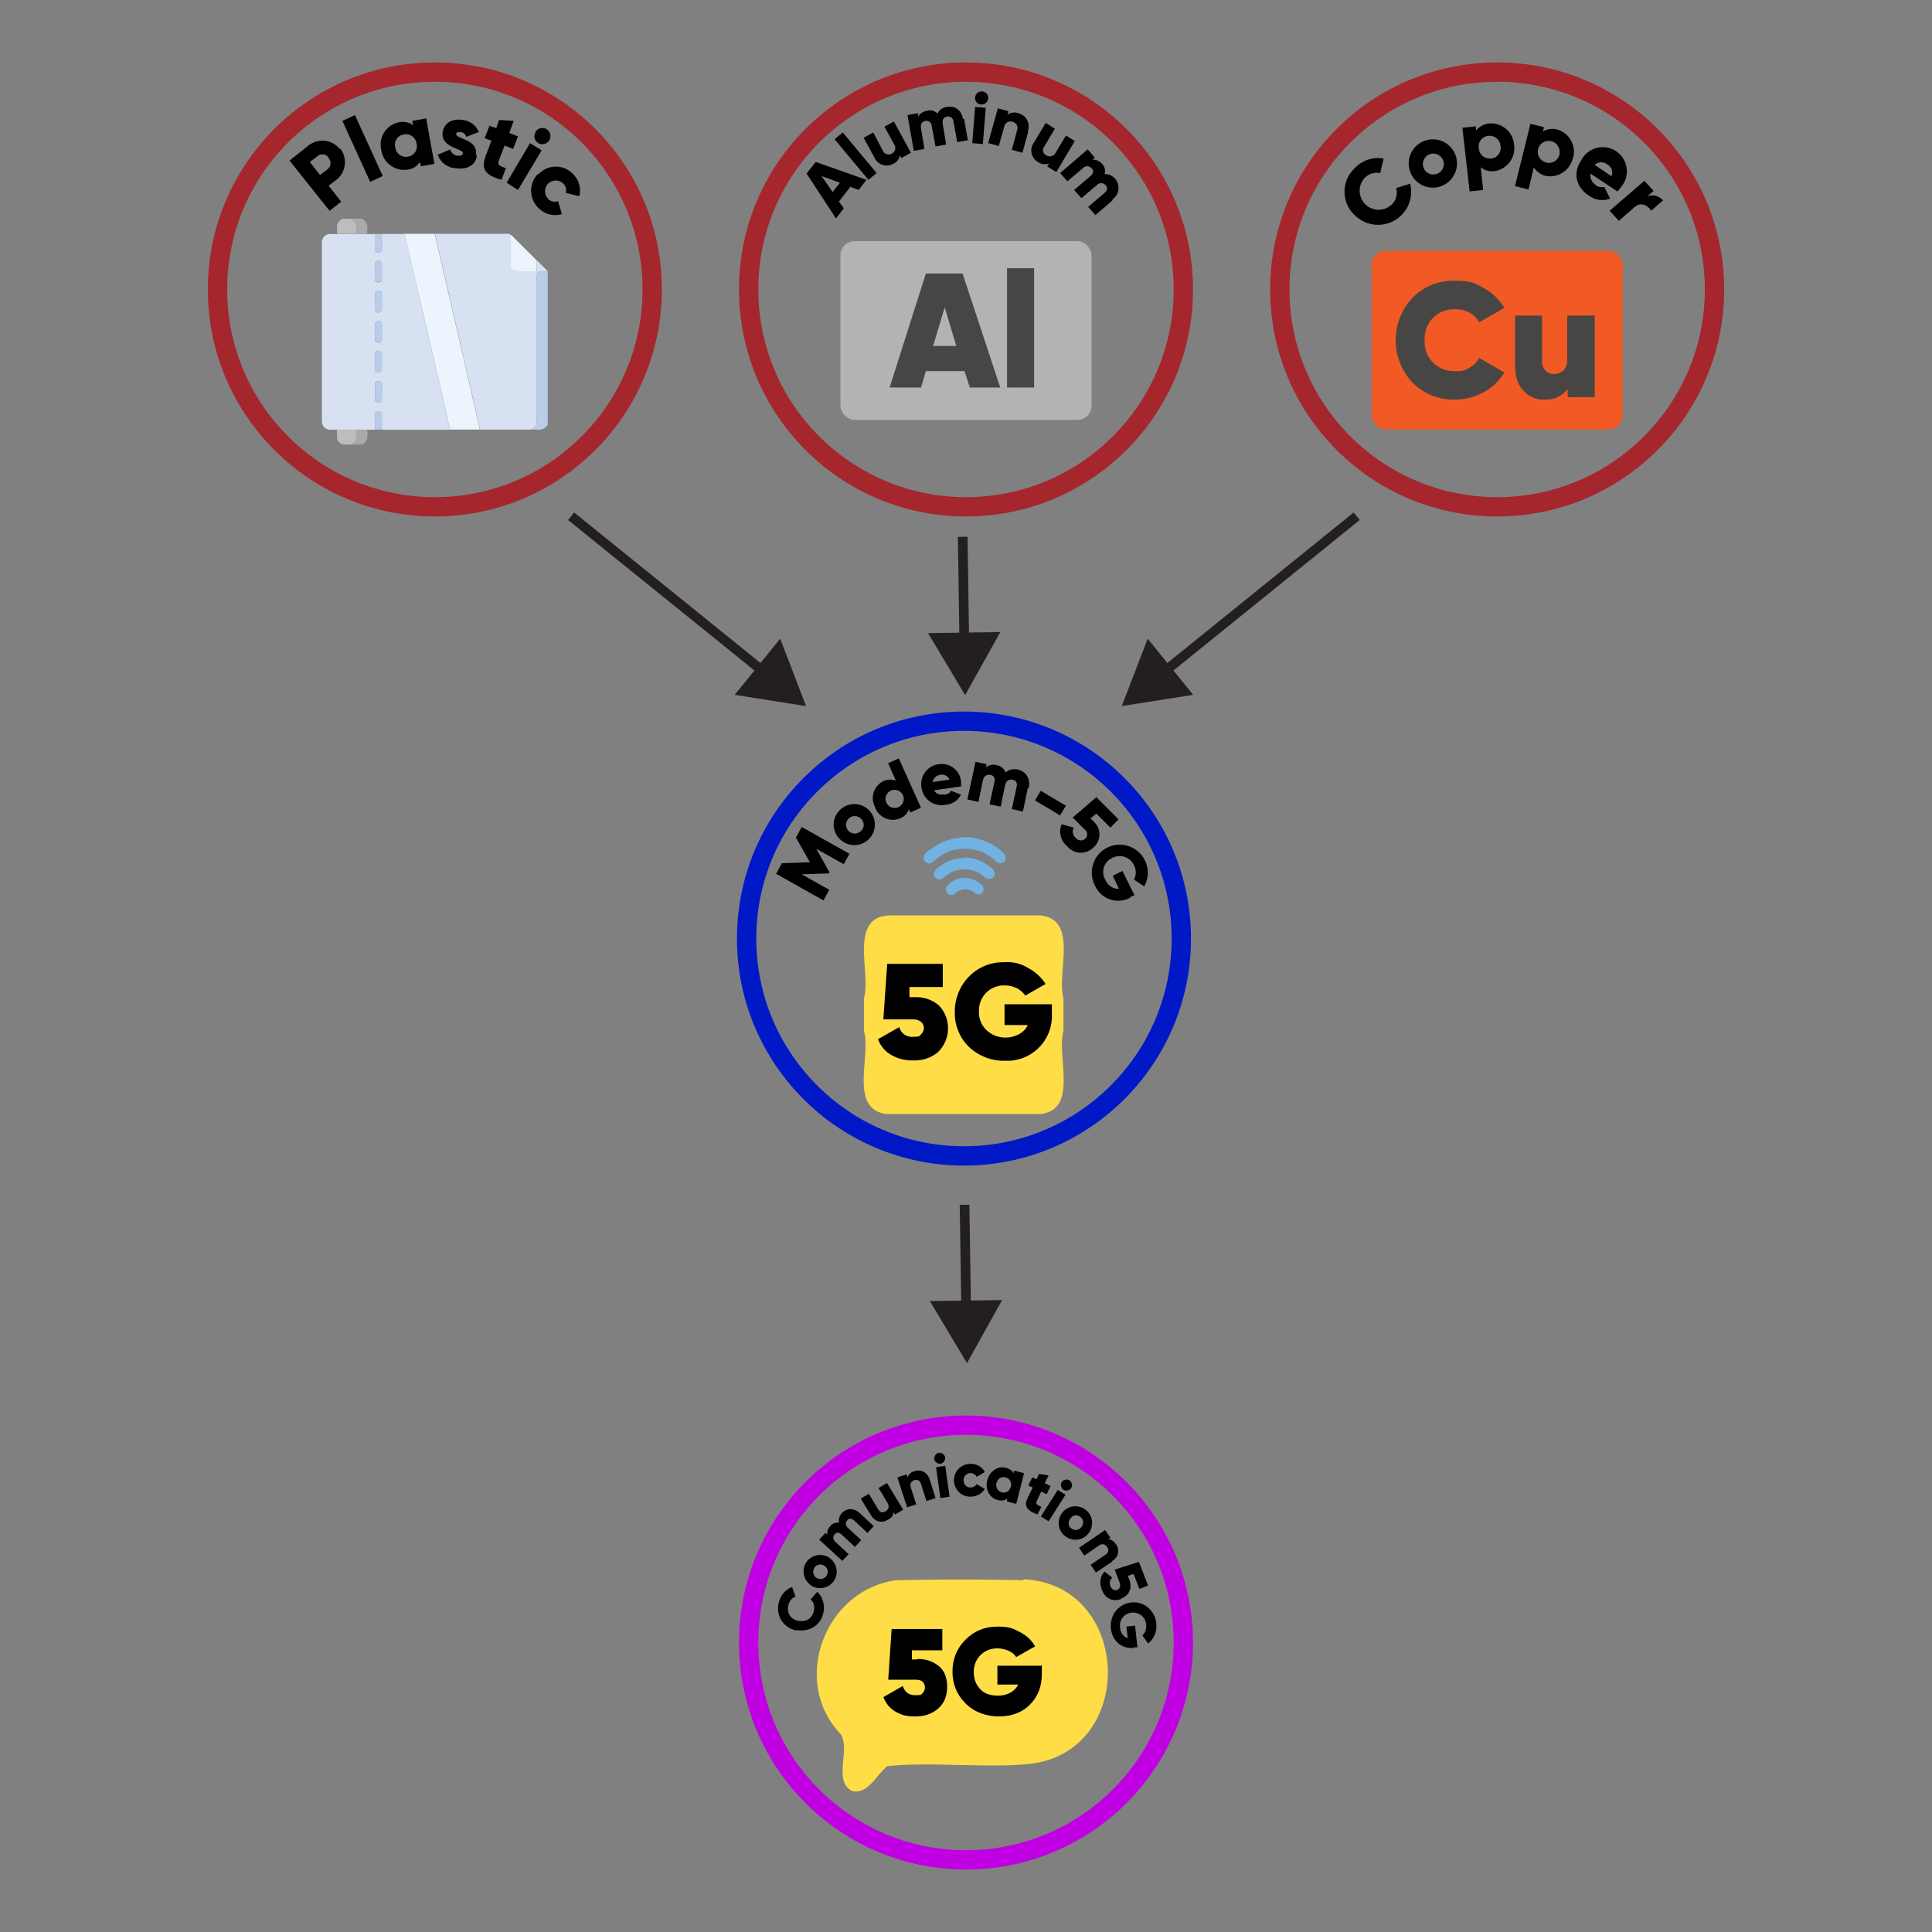 <?xml version="1.0" encoding="UTF-8"?><svg id="Layer_1" xmlns="http://www.w3.org/2000/svg" viewBox="0 0 400 400"><rect x="0" y="0" width="400" height="400" fill="#808080" stroke="none"/><defs><style>.cls-1{stroke:#a5262d;}.cls-1,.cls-2,.cls-3{stroke-width:4px;}.cls-1,.cls-2,.cls-3,.cls-4{stroke-miterlimit:10;}.cls-1,.cls-2,.cls-3,.cls-4,.cls-5{fill:none;}.cls-6{fill:#72b3e2;}.cls-2{stroke:#0018c6;}.cls-3{stroke:#c000e2;}.cls-7{fill:#f15a24;}.cls-8{fill:#bacce9;}.cls-9{fill:#fedd46;}.cls-10{fill:#c7c7c7;}.cls-11{fill:#bdbdbd;}.cls-12{fill:#ecf5fe;}.cls-4{stroke:#231f20;stroke-width:2px;}.cls-13{fill:#72b2e2;}.cls-14{fill:#b9cce9;}.cls-15{fill:#aaa;}.cls-16{fill:#484645;}.cls-17{fill:#b3b3b3;}.cls-18{fill:#d7e1f2;}.cls-19{fill:#231f20;}</style></defs><circle class="cls-1" cx="309.97" cy="59.93" r="45"/><path d="m280.66,44.73c-2.78-2.42-3.08-6.64-.65-9.42.11-.13.23-.26.35-.38,1.53-1.71,3.84-2.51,6.1-2.1l-.7,3c-1.22-.24-2.47.17-3.3,1.1-1.42,1.64-1.24,4.12.4,5.54,1.54,1.33,3.83,1.27,5.3-.14.91-.88,1.26-2.19.9-3.4l2.9-.9c.92,3.67-1.3,7.39-4.97,8.31-2.29.58-4.73-.07-6.43-1.71l.1.1Z"/><path d="m292.16,36.03c-1.21-2.48-.18-5.48,2.31-6.68,2.48-1.21,5.48-.18,6.68,2.31,1.21,2.48.18,5.46-2.29,6.68-2.48,1.22-5.47.19-6.69-2.28,0,0,0-.01,0-.02Zm6.5-3.1c-.57-1.05-1.89-1.45-2.94-.88s-1.45,1.89-.88,2.94c.54,1.01,1.78,1.42,2.82.94,1.08-.48,1.57-1.74,1.09-2.82-.03-.06-.06-.12-.09-.18Z"/><path d="m313.47,29.93c.41,2.62-1.38,5.08-4,5.5-1.04.15-2.09-.14-2.9-.8l.5,4.7-2.8.3-1.5-13.18,2.8-.3v.9c.69-.86,1.7-1.4,2.8-1.5,2.63-.18,4.92,1.81,5.1,4.44,0,.02,0,.04,0,.06v-.12Zm-2.8.3c-.08-1.25-1.16-2.19-2.4-2.11-.03,0-.07,0-.1,0-1.21.08-2.12,1.13-2.03,2.34,0,.09.02.18.03.26.08,1.25,1.16,2.19,2.4,2.11.03,0,.07,0,.1,0,1.21-.08,2.12-1.13,2.03-2.34,0-.09-.02-.18-.03-.26h0Z"/><path d="m325.66,32.63c-.52,2.58-3.01,4.27-5.6,3.8-1.04-.24-1.94-.89-2.5-1.8l-1.1,4.6-2.8-.7,3.2-12.9,2.8.7-.2.9c.9-.55,1.99-.69,3-.4,2.53.76,3.97,3.43,3.21,5.96,0,.01,0,.02-.01.04v-.2Zm-2.8-.7c.27-1.22-.5-2.44-1.72-2.71-1.22-.27-2.44.5-2.71,1.72-.26,1.19.46,2.37,1.63,2.69,1.17.36,2.41-.3,2.77-1.47.02-.07.04-.15.06-.23h-.03Z"/><path d="m330.26,38.33c.57.35,1.24.49,1.9.4l1.2,2.4c-1.51.56-3.2.3-4.47-.68-2.7-1.8-3.2-4.7-1.6-7.1,1.17-2.5,4.14-3.58,6.65-2.42,2.5,1.17,3.58,4.14,2.42,6.65-.2.42-.45.82-.76,1.17-.2.3-.5.6-.7.9l-5.6-3.7c-.16.98.32,1.94,1.2,2.4l-.23-.02Zm3.4-1.9c.37-.91-.02-1.96-.9-2.4-.77-.61-1.88-.57-2.6.1l3.4,2.3h.1Z"/><path d="m344.26,41.53l-2.4,2.1c-.6-1-2.1-2-3.5-.7l-3.2,2.8-1.9-2.1,7.2-6.2,1.9,2.1-1.3,1.1c1.18-.42,2.5-.06,3.3.9h-.1Z"/><rect class="cls-7" x="283.97" y="51.93" width="52" height="37" rx="2.9" ry="2.9"/><path class="cls-16" d="m301.26,82.73c-3.29.1-6.48-1.17-8.8-3.5-4.67-4.94-4.67-12.66,0-17.6,2.31-2.36,5.5-3.63,8.8-3.5,3.5,0,4.1.5,5.9,1.5,1.77.96,3.26,2.37,4.3,4.1l-5.2,3c-.48-.83-1.17-1.52-2-2-.92-.49-1.96-.73-3-.7-1.72-.07-3.38.59-4.6,1.8-1.18,1.23-1.8,2.9-1.7,4.6-.23,3.31,2.27,6.17,5.58,6.39.24.02.48.02.72,0,1.05.14,2.12-.11,3-.7.85-.45,1.55-1.15,2-2l5.2,3c-1.04,1.73-2.53,3.14-4.3,4.1-1.84,1.01-3.9,1.53-6,1.5h.1Z"/><path class="cls-16" d="m324.57,65.33h5.6v16.9h-5.6v-1.7c-1.1,1.47-2.86,2.3-4.7,2.2-1.72.12-3.39-.59-4.5-1.9-1.2-1.2-1.7-3-1.7-5.4v-10.1h5.6v9.4c-.06.74.19,1.46.7,2,.48.47,1.13.73,1.8.7.75.01,1.47-.28,2-.8.53-.65.78-1.47.7-2.3v-9h.1Z"/><circle class="cls-1" cx="200" cy="59.93" r="45"/><rect class="cls-17" x="174" y="49.93" width="52" height="37" rx="2.9" ry="2.9"/><path class="cls-16" d="m200.79,80.23l-1.1-3.4h-8l-1,3.4h-6.5l7.5-23.6h7.6l7.8,23.6h-6.3Zm-7.6-8.6h4.8l-2.4-8-2.4,8Z"/><path class="cls-16" d="m208.5,80.23v-24.7h5.6v24.7h-5.6Z"/><path d="m176.09,38.63l-2.4,3.1,1,1.4-1.6,2.1-6.1-9.3,1.9-2.4,10.5,3.7-1.6,2.1-1.6-.6-.1-.1Zm-2.2-.8l-3.8-1.38,2.3,3.3,1.5-1.92Z"/><path d="m172.79,28.83l1.7-1.4,7,8.4-1.7,1.4-7-8.4Z"/><path d="m185,25.03l3.6,6.6-2,1.1-.3-.6c-.11.81-.64,1.49-1.4,1.8-1.33.74-3.01.25-3.75-1.08-.06-.1-.11-.21-.15-.32l-2.2-4,2-1.1,2,3.8c.29.65,1.06.94,1.71.65.03-.01.06-.03.09-.05.67-.32.95-1.12.63-1.79-.04-.07-.08-.15-.13-.21l-2-3.6,2-1.1-.1-.1Z"/><path d="m199.59,24.53l.8,4.5-2.2.4-.8-4.3c-.03-.6-.54-1.05-1.14-1.02-.06,0-.11.01-.16.02-.7.1-1.1.7-.9,1.6l.7,4.2-2.2.4-.8-4.3c-.03-.6-.54-1.05-1.14-1.02-.06,0-.11.01-.16.02-.7.1-1.1.7-.9,1.6l.7,4.2-2.2.4-1.3-7.4,2.2-.4v.7c.41-.67,1.12-1.11,1.9-1.2.76-.23,1.58,0,2.1.6.37-.79,1.13-1.33,2-1.4,1.7-.3,3,.7,3.3,2.6l.2-.2Z"/><path d="m201.89,22.13l2.2.2-.6,7.5-2.2-.2.6-7.5Zm0-2c.08-.75.75-1.29,1.5-1.2.75.08,1.29.75,1.2,1.5s-.75,1.29-1.5,1.2c0,0,0,0,0,0-.72-.05-1.26-.66-1.21-1.38,0-.04,0-.08.01-.12Z"/><path d="m212.89,27.23l-1.2,4.4-2.2-.6,1.1-4.1c.24-.68-.11-1.42-.78-1.66-.04-.01-.08-.03-.12-.04-.69-.26-1.46.08-1.72.76-.04.11-.07.22-.08.34l-1.1,3.9-2.2-.6,2-7.2,2.2.6-.2.7c.68-.46,1.53-.57,2.3-.28,1.49.39,2.38,1.91,2,3.4-.03.1-.06.2-.1.3l.1.08Z"/><path d="m222.5,29.23l-3.8,6.4-1.9-1.18.4-.6c-.77.29-1.63.18-2.3-.3-1.32-.77-1.78-2.46-1.01-3.78.06-.11.13-.22.21-.32l2.4-4,1.9,1.2-2.2,3.7c-.41.5-.34,1.24.16,1.65.07.06.15.11.24.15.63.41,1.48.23,1.89-.4.04-.06.08-.13.11-.2l2.1-3.5,1.9,1.2-.1-.02Z"/><path d="m230.29,41.53l-3.5,3-1.5-1.7,3.4-2.9c.6-.5.7-1.1.2-1.6-.43-.5-1.18-.55-1.68-.12-.04.04-.08.08-.12.12l-3.2,2.7-1.5-1.7,3.4-2.9c.6-.5.7-1.1.2-1.6-.43-.5-1.18-.55-1.68-.12-.04.04-.08.08-.12.12l-3.2,2.7-1.5-1.7,5.7-4.9,1.5,1.7-.5.4c.76,0,1.49.34,2,.9.54.56.73,1.36.5,2.1.85-.02,1.66.35,2.2,1,1.03,1.19.9,3-.29,4.03-.07.06-.14.11-.21.17l-.1.3Z"/><circle class="cls-1" cx="90.03" cy="59.93" r="45"/><path d="m70.44,30.73c1.57,2.02,1.21,4.92-.8,6.5l-1.6,1.22,2.6,3.3-2.4,1.9-8.3-10.4,3.9-3.1c1.97-1.6,4.87-1.31,6.47.66,0,.01.02.02.03.04l.1-.12Zm-2.4,1.9c-.47-.71-1.43-.9-2.14-.43-.06.04-.11.08-.16.13l-1.6,1.2,2.1,2.7,1.6-1.2c.69-.56.79-1.58.23-2.27,0-.01-.02-.02-.03-.03v-.1Z"/><path d="m70.89,25.03l2.6-1.2,5.75,12.62-2.6,1.2-5.75-12.62Z"/><path d="m88.24,24.53l1.7,9.4-2.8.5-.2-.9c-.58.9-1.53,1.49-2.6,1.6-2.61.37-5.03-1.46-5.4-4.07,0,0,0-.02,0-.03-.62-2.51.92-5.04,3.43-5.66.06-.01.11-.03.17-.04,1.04-.24,2.13-.03,3,.6l-.2-.9,2.8-.5h.1Zm-2,5.2c-.14-1.2-1.22-2.06-2.42-1.93-.06,0-.12.02-.18.03-1.17.14-2,1.2-1.87,2.36.01.11.04.23.07.34.14,1.2,1.22,2.06,2.42,1.93.06,0,.12-.02.18-.03,1.17-.14,2-1.2,1.87-2.36-.01-.11-.04-.23-.07-.34Z"/><path d="m98.74,32.23c-.3,2.2-2.3,2.9-4.3,2.6-1.73-.04-3.25-1.16-3.8-2.8l2.6-1.1c.14.73.76,1.26,1.5,1.3.7,0,1,0,1.1-.5.1-1-4.6-1.1-4.2-4.3.3-2.1,2.1-2.9,4.1-2.6,1.51.13,2.82,1.1,3.4,2.5l-2.6,1c-.16-.54-.64-.94-1.2-1-.5,0-.8,0-.9.4-.1,1.1,4.6,1,4.1,4.4l.2.1Z"/><path d="m104.44,30.23l-1.2,3.1c-.3.8.3,1.1,1.5,1.5l-.9,2.4c-3.6-1-4.2-2.4-3.3-4.9l1.2-3.2-1.4-.5,1-2.6,1.4.5.6-1.7,3,.2-.9,2.5,1.8.7-1,2.6-1.8-.7v.1Z"/><path d="m109.74,29.63l2.4,1.5-4.9,8.2-2.35-1.5,4.85-8.2Zm1.1-2.3c.47-.8,1.5-1.07,2.3-.6.8.47,1.07,1.5.6,2.3-.47.8-1.5,1.07-2.3.6-.78-.47-1.04-1.49-.56-2.28,0,0,0-.01.01-.02h-.05Z"/><path d="m111.44,36.13c1.78-2.01,4.86-2.2,6.87-.41.08.07.15.14.23.21,1.3,1.19,1.84,2.99,1.4,4.7l-2.8-.7c.21-.73-.02-1.51-.6-2-.92-.82-2.33-.73-3.15.19-.76.86-.74,2.17.05,3.01.53.59,1.36.79,2.1.5l.8,2.7c-1.7.51-3.54.05-4.8-1.2-2.02-1.89-2.12-5.05-.23-7.07.01-.01.02-.02.03-.03l.1.1Z"/><path class="cls-18" d="m113.41,56.16v.1h-1.6q-.68,0-.68.69v30.33c.02.44-.13.88-.42,1.21-.19.22-.49.25-.68.45h-10.68c0-.09,0-.18,0-.27l-1.23-5.36c-.72-3.12-1.43-6.23-2.15-9.35-1.05-4.55-2.11-9.1-3.16-13.64-.92-4-1.84-7.97-2.75-11.92h15c.23-.04.46.03.63.18v6.21c.02.73.59,1.32,1.32,1.37h3.78c.28,0,.38-.09.38-.36v-1.84c.12,0,.17.11.24.19l2,2.01Z"/><path class="cls-14" d="m113.41,87.85c-.39.8-1.26,1.25-2.14,1.1-.41-.02-.82-.02-1.23,0,.19-.2.49-.24.67-.45.29-.34.44-.77.42-1.21v-30.35q0-.69.69-.69h1.59v31.6Z"/><path class="cls-11" d="m69.78,48.31v-.9c-.16-.88.3-1.75,1.11-2.11h2c0,.07.04.14.1.19.6.38.92,1.08.82,1.78-.02.38-.02.75,0,1.13h-3.92l-.11-.09Z"/><path class="cls-15" d="m73.78,48.45v-1.13c.15-.73-.17-1.48-.81-1.87-.06-.05-.1-.12-.11-.19h2c.89.41,1.38,1.37,1.17,2.33v.77l-2.25.09Z"/><path class="cls-12" d="m99.35,88.94h-6.22c0-.06,0-.12,0-.18l-1.83-8-3.18-13.66c-1.07-4.62-2.14-9.24-3.23-13.86-.37-1.61-.73-3.22-1.1-4.83h6.22c.91,4,1.82,7.97,2.74,11.91,1.05,4.55,2.11,9.09,3.17,13.64.72,3.12,1.43,6.23,2.14,9.35.41,1.79.82,3.58,1.24,5.36.02.09.04.18.05.27Z"/><path class="cls-12" d="m105.65,48.58c.13.03.26.1.34.21l5,5c.05.05.1.11.14.18v1.83c0,.27-.1.36-.38.36h-3.78c-.72-.06-1.29-.64-1.32-1.37v-6.21Z"/><path class="cls-18" d="m83.82,48.45c.37,1.61.73,3.22,1.1,4.83,1.06,4.62,2.12,9.24,3.19,13.86l3.18,13.65,1.83,8c0,.06,0,.12,0,.18h-14.05v-3c0-.51-.27-.81-.71-.82s-.75.29-.75.82v3h-9.22c-.95.02-1.73-.74-1.75-1.69,0-.01,0-.03,0-.04v-37.11c.01-.94.78-1.69,1.72-1.68.01,0,.02,0,.03,0h9.23v3c-.06.4.22.77.62.82.03,0,.06,0,.09,0,.46,0,.75-.29.75-.83v-3h4.74Zm-4.74,20.27v-1.55c0-.4-.33-.73-.73-.73-.4,0-.73.33-.73.73h0v3c-.04.39.24.74.64.78.04,0,.08,0,.11,0,.4,0,.72-.33.71-.73,0-.02,0-.04,0-.05,0-.47,0-.96,0-1.45Zm-1.47,6.14v1.55c0,.4.33.73.73.73.4,0,.73-.33.73-.73h0v-3.06c-.03-.41-.35-.73-.76-.76-.39,0-.7.31-.7.7,0,.02,0,.03,0,.05v1.52Zm0-12.41v1.5c-.02.41.29.77.71.79h0c.42-.05.74-.4.75-.82v-2.91c0-.55-.26-.83-.74-.83s-.71.29-.72.81,0,1,0,1.46Zm0-6.27v1.51c-.04.37.22.71.59.76.04,0,.08,0,.12,0,.39.03.72-.26.75-.64,0-.05,0-.09,0-.14v-2.92c.04-.38-.23-.73-.61-.78-.04,0-.08,0-.13,0-.45,0-.71.28-.72.8s0,.94,0,1.41h0Zm1.47,25v-1.47c0-.52-.27-.8-.72-.81-.39-.02-.72.27-.74.65,0,.04,0,.08,0,.13v2.92c-.05.38.21.72.59.78.05,0,.09,0,.14,0,.46,0,.71-.29.72-.8s0-.94,0-1.42v.02Z"/><path class="cls-14" d="m79.07,48.45v3c0,.53-.29.84-.75.82s-.7-.31-.71-.82v-3h1.46Z"/><path class="cls-11" d="m69.89,88.95h3.93v1.19c.1.83-.39,1.62-1.18,1.9h-1.27c-.84.04-1.56-.61-1.6-1.46,0-.05,0-.1,0-.14v-1.41l.12-.08Z"/><path class="cls-15" d="m72.6,92.04c.78-.29,1.27-1.07,1.18-1.9v-1.19h2.25c.07.6.07,1.21,0,1.81-.13.78-.82,1.34-1.61,1.29h-1.82Z"/><path class="cls-14" d="m77.62,88.94v-3c0-.54.29-.84.75-.83.4,0,.72.34.72.74,0,.03,0,.06,0,.09v3h-1.46Z"/><path class="cls-10" d="m69.89,48.45h-.09s0-.06,0-.09l.09.09Z"/><path class="cls-10" d="m69.89,88.95l-.07.09s0-.06,0-.09h.07Z"/><path class="cls-8" d="m79.08,68.72v1.46c0,.4-.33.73-.73.73-.4,0-.73-.33-.73-.73h0v-3c-.04-.39.25-.74.64-.78.02,0,.05,0,.07,0,.4-.02.73.29.75.69,0,.03,0,.06,0,.09,0,.49,0,1.03,0,1.54Z"/><path class="cls-14" d="m77.62,74.86v-1.5c-.03-.38.25-.71.63-.75.02,0,.05,0,.07,0,.4.03.72.36.75.76v3.06c.03.37-.24.7-.62.74-.04,0-.08,0-.11,0-.38.02-.7-.27-.72-.66,0-.03,0-.07,0-.1,0-.51,0-1.03,0-1.55Z"/><path class="cls-14" d="m77.62,62.45v-1.46c0-.52.26-.8.71-.8s.74.27.74.82v2.92c0,.42-.33.77-.75.81-.41-.02-.73-.37-.71-.79h0c0-.5.01-1,.01-1.5Z"/><path class="cls-14" d="m77.62,56.18v-1.41c0-.52.26-.8.72-.8.38-.03.71.26.73.64,0,.05,0,.09,0,.14v2.92c0,.4-.33.73-.73.73-.4,0-.73-.33-.73-.73h0c-.01-.46,0-.98,0-1.49Z"/><path class="cls-14" d="m79.08,81.16v1.42c0,.51-.27.8-.72.8-.38.03-.71-.26-.73-.64,0-.05,0-.09,0-.14v-2.92c-.04-.38.23-.73.61-.78.04,0,.08,0,.13,0,.45,0,.7.29.71.81v1.45Z"/><path class="cls-13" d="m198.98,173.32c3.21-.15,6.35,1.01,8.7,3.2.57.42.7,1.22.3,1.8-.4.5-1.1.5-1.8,0-1.81-1.77-4.27-2.72-6.8-2.6-2.12.05-4.14.87-5.7,2.3-.17.2-.38.36-.6.5-.49.39-1.2.31-1.59-.18,0,0,0-.01-.01-.02-.35-.44-.35-1.06,0-1.5.61-.64,1.32-1.18,2.1-1.6,1.64-1.07,3.54-1.69,5.5-1.8l-.1-.1Z"/><path class="cls-6" d="m199.48,177.52c2.19-.01,4.3.81,5.9,2.3.7.6.8,1.3.3,1.8-.49.5-1.28.51-1.78.02,0,0-.01-.01-.02-.02-2.37-2.2-6.03-2.2-8.4,0-.7.6-1.3.6-1.8.1s-.4-1.2.2-1.8c1.54-1.4,3.52-2.22,5.6-2.3v-.1Z"/><path class="cls-6" d="m199.58,181.72c1.33,0,2.61.51,3.6,1.4.48.39.61,1.07.3,1.6h0c-.38.5-1.09.59-1.58.21,0,0-.01,0-.02-.01h0c-1.15-1.08-2.95-1.08-4.1,0-.33.44-.96.53-1.4.2-.08-.06-.14-.12-.2-.2l-.1-.1c-.39-.52-.29-1.26.23-1.65.02-.02.04-.03.07-.05h0c.95-.89,2.2-1.39,3.5-1.4h-.3Z"/><path class="cls-9" d="m220.18,206.72c-1.5-5.3,3.3-16.5-4.9-17.2h-31c-8.7.2-3.9,11.8-5.4,17.2v6.73c1.5,5.3-3.2,16.1,4.6,17.2h32c7.9-1,3.2-12,4.7-17.2v-6.73Z"/><circle class="cls-2" cx="199.58" cy="194.32" r="45"/><path d="m175.89,176.72l-1.2,2.2-5.7-3.2,2.7,4.8v.3l-5.7.2,5.7,3.2-1.2,2.2-9.8-5.5,1.2-2.2,5.8-.2-2.9-5.1,1.2-2.2,9.8,5.5h.1Z"/><path d="m173.68,173.52c-1.55-1.71-1.42-4.35.29-5.9.04-.03.07-.06.11-.1,1.77-1.54,4.45-1.36,6,.4,1.55,1.77,1.37,4.45-.4,6-1.77,1.55-4.45,1.37-6-.4h0Zm4.6-4c-.69-.72-1.84-.75-2.56-.06-.72.69-.75,1.84-.06,2.56.68.71,1.79.75,2.51.1.74-.58.87-1.66.28-2.4-.06-.07-.12-.14-.18-.2Z"/><path d="m186.08,157.02l4.6,10.2-2.2,1-.3-.7c-.28.88-.94,1.58-1.8,1.9-1.97.85-4.25-.06-5.1-2.03-.04-.09-.07-.18-.1-.27-1.04-1.91-.33-4.3,1.59-5.34.04-.02.07-.04.11-.06.82-.38,1.75-.41,2.6-.1l-1.6-3.6,2.2-1Zm.8,7.5c-.49-.92-1.62-1.27-2.54-.78-.92.49-1.27,1.62-.78,2.54.46.87,1.52,1.24,2.42.84.95-.41,1.39-1.51.98-2.46-.02-.05-.04-.1-.07-.14h0Z"/><path d="m195.48,164.52c.58.02,1.12-.29,1.4-.8l2.1.8c-.63,1.21-1.84,2-3.2,2.1-2.26.47-4.47-.98-4.94-3.24-.02-.12-.04-.24-.06-.36-.38-2.25,1.13-4.38,3.37-4.77.08-.01.15-.02.23-.03,2.18-.34,4.23,1.15,4.57,3.34.01.09.02.18.03.26v1l-5.6.8c.4.75,1.3,1.09,2.1.8v.1Zm1.1-3.1c-.29-.76-1.11-1.19-1.9-1-.81.08-1.46.7-1.6,1.5l3.4-.5h.1Z"/><path d="m212.78,163.22l-1,4.8-2.3-.5,1-4.6c.2-.8-.1-1.4-.9-1.5s-1.3.3-1.5,1.2l-.9,4.4-2.3-.5,1-4.6c.2-.8-.1-1.4-.9-1.5s-1.3.3-1.5,1.2l-.9,4.4-2.3-.5,1.7-7.8,2.3.5-.2.7c.63-.56,1.5-.75,2.3-.5.83.14,1.52.71,1.8,1.5.69-.58,1.62-.8,2.5-.6,1.8.4,2.7,1.9,2.3,3.9h-.2Z"/><path d="m215.48,163.72l5.2,3.1-1.2,2-5.2-3.1,1.2-2Z"/><path d="m226.39,175.45c-1.43,1.45-3.76,1.46-5.2.03-.11-.1-.2-.21-.3-.33-1.31-1.1-1.75-2.92-1.1-4.5l2.5.7c-.37.71-.2,1.58.4,2.1.45.6,1.3.73,1.9.28.03-.02.07-.05.1-.08.5-.46.54-1.24.08-1.74-.05-.06-.12-.11-.18-.16l-2.5-2.5,4.9-4.2,4.6,4.6-1.7,1.7-2.9-2.9-1.2,1,.6.6c1.49,1.28,1.66,3.53.38,5.02-.12.14-.24.26-.38.38Z"/><path d="m234.08,185.82c-2.54,1.42-5.75.51-7.17-2.03-.08-.15-.16-.31-.23-.47-1.46-2.84-.34-6.34,2.5-7.8,2.84-1.46,6.34-.34,7.8,2.5.92,1.73.89,3.81-.1,5.5l-2.1-1.4c.5-.94.5-2.06,0-3-.78-1.64-2.74-2.34-4.38-1.56-.04.02-.08.04-.12.06-1.61.73-2.32,2.63-1.59,4.24.06.13.12.25.19.36.46,1.13,1.58,1.85,2.8,1.8l-1.3-2.7,2-1,2.5,5-.9.4.1.1Z"/><path d="m189.58,206.45c1.75-.04,3.46.57,4.8,1.7,2.61,2.74,2.52,7.07-.2,9.7-1.43,1.18-3.25,1.78-5.1,1.7-1.57.05-3.13-.33-4.5-1.1-1.3-.72-2.3-1.9-2.8-3.3l4.4-2.5c.32,1.3,1.57,2.16,2.9,2,1.5,0,1.3-.2,1.6-.5.72-.61.8-1.69.19-2.41-.06-.07-.12-.13-.19-.19-.43-.33-.96-.5-1.5-.5h-6.29l.8-11.5h11.5v4.8h-6.9v2.1h1.29Z"/><path d="m217.78,207.92v2c.25,5.11-3.69,9.45-8.8,9.7-.3.01-.6.01-.9,0-2.79.07-5.48-.98-7.5-2.9-1.92-1.89-2.97-4.5-2.9-7.2-.03-2.72,1.01-5.34,2.9-7.3,1.91-1.97,4.56-3.06,7.3-3,1.75-.16,3.51.26,5,1.2,1.47.77,2.71,1.91,3.6,3.3l-4.2,2.4c-.44-.62-1.03-1.14-1.7-1.5-.8-.41-1.7-.61-2.6-.6-1.42-.04-2.79.5-3.8,1.5-1.02,1.04-1.56,2.45-1.5,3.9-.06,1.42.48,2.8,1.5,3.8,1.09,1.07,2.57,1.64,4.1,1.6,1.7,0,3.8-.9,4.5-2.6h-4.8v-4.3h9.8,0Z"/><line class="cls-5" x1="199.32" y1="111.14" x2="199.82" y2="143.92"/><line class="cls-4" x1="199.32" y1="111.14" x2="199.65" y2="133.16"/><polygon class="cls-19" points="192.14 131.08 199.82 143.92 207.11 130.86 192.14 131.08"/><line class="cls-5" x1="118.24" y1="106.88" x2="166.89" y2="146.18"/><line class="cls-4" x1="118.24" y1="106.88" x2="158.53" y2="139.42"/><polygon class="cls-19" points="152.11 143.86 166.89 146.19 161.53 132.23 152.11 143.86"/><line class="cls-5" x1="280.89" y1="106.88" x2="232.25" y2="146.18"/><line class="cls-4" x1="280.89" y1="106.88" x2="240.62" y2="139.42"/><polygon class="cls-19" points="237.62 132.23 232.25 146.18 247.03 143.86 237.62 132.23"/><line class="cls-5" x1="199.7" y1="249.44" x2="200.2" y2="282.22"/><line class="cls-4" x1="199.7" y1="249.44" x2="200.04" y2="271.46"/><polygon class="cls-19" points="192.52 269.38 200.2 282.22 207.48 269.16 192.52 269.38"/><circle class="cls-3" cx="200" cy="340.07" r="45"/><path d="m164.9,337.57c-2.6-.5-4.3-2.9-3.7-5.6.3-1.6,1.4-2.9,2.8-3.4l.7,2c-.8.3-1.3.9-1.5,1.9-.3,1.6.5,2.8,2.1,3.1,1.6.3,2.9-.5,3.2-2.1.2-.9,0-1.8-.7-2.3l1.4-1.6c1.1,1,1.6,2.6,1.3,4.2-.5,2.7-2.9,4.2-5.6,3.7v.1Z"/><path d="m168.3,328.47c-1.7-.9-2.4-2.9-1.6-4.6s2.9-2.4,4.6-1.6c1.7.9,2.4,2.9,1.6,4.6-.8,1.7-2.9,2.4-4.6,1.6Zm2.2-4.4c-.8-.4-1.7,0-2,.7s-.1,1.6.7,2c.8.4,1.7,0,2-.7.4-.8.1-1.6-.7-2Z"/><path d="m178,313.27l2.9,2.7-1.3,1.4-2.8-2.6c-.5-.4-1-.5-1.4,0s-.4,1.1.2,1.6l2.7,2.5-1.3,1.4-2.8-2.6c-.5-.4-1-.5-1.4,0s-.4,1.1.2,1.6l2.7,2.5-1.3,1.4-4.8-4.4,1.3-1.4.4.4c-.1-.5,0-1.2.6-1.8.5-.6,1.1-.8,1.8-.7-.1-.6,0-1.3.6-2,1-1.1,2.5-1.1,3.7,0Z"/><path d="m183.6,306.97l3.4,5.6-1.7,1-.3-.5c0,.6-.4,1.2-1.2,1.6-1.1.7-2.6.5-3.5-1l-2.1-3.4,1.7-1,1.9,3.2c.4.7,1,.8,1.6.4s.8-1,.3-1.8l-1.8-3,1.7-1v-.1Z"/><path d="m192.5,306.37l1.2,3.8-1.9.6-1.1-3.5c-.2-.8-.8-1-1.4-.8-.7.2-1,.8-.7,1.6l1.1,3.4-1.9.6-2-6.2,1.9-.6.2.6c.2-.6.7-1.1,1.5-1.3,1.2-.4,2.6.2,3.1,1.8Z"/><path d="m193.4,302.07c0-.6.4-1.2,1-1.3.6,0,1.2.4,1.3,1,0,.6-.4,1.2-1,1.3-.6,0-1.2-.4-1.3-1Zm.4,1.7l1.9-.3.9,6.4-1.9.3-.9-6.4Z"/><path d="m197.5,306.47c0-1.9,1.5-3.4,3.5-3.4,1.3,0,2.4.7,2.9,1.7l-1.7,1c-.2-.5-.7-.7-1.2-.8-.8,0-1.5.6-1.5,1.5s.6,1.5,1.4,1.5c.6,0,1.1-.3,1.3-.7l1.7,1c-.6,1-1.7,1.6-3,1.6-2,0-3.4-1.6-3.4-3.5v.1Z"/><path d="m212,305.07l-1.6,6.3-1.9-.5v-.6c-.4.4-1.1.5-1.9.3-1.7-.4-2.7-2.2-2.2-4.1s2.2-3,3.8-2.6c.8.2,1.4.6,1.7,1.2v-.6c.1,0,2,.5,2,.5l.1.1Zm-2.7,2.7c.2-.9-.3-1.7-1.1-1.9-.9-.2-1.6.2-1.9,1.2-.2.9.3,1.7,1.1,1.9.9.2,1.6-.2,1.9-1.2Z"/><path d="m215.6,308.77l-1,2.1c-.2.5.2.8,1,1.1l-.8,1.6c-2.4-.9-2.8-1.9-2-3.5l1-2.1-.9-.4.8-1.7.9.4.5-1.1,2,.3-.8,1.6,1.2.6-.8,1.7-1.2-.6h.1Z"/><path d="m219,308.47l1.6,1-3.5,5.5-1.6-1,3.5-5.5Zm.8-1.6c.3-.5,1.1-.7,1.6-.4.5.3.7,1.1.4,1.6s-1.1.7-1.6.4c-.5-.3-.7-1.1-.4-1.6Z"/><path d="m220.1,312.97c1.3-1.4,3.4-1.5,4.9-.2,1.4,1.3,1.5,3.4.2,4.9-1.3,1.4-3.4,1.5-4.9.2-1.4-1.3-1.5-3.4-.2-4.9Zm3.7,3.3c.6-.7.6-1.6,0-2.1-.6-.6-1.5-.6-2.1.1s-.6,1.6,0,2.1,1.5.6,2.1-.1Z"/><path d="m230.2,323.37l-3.3,2.2-1.1-1.6,3.1-2.1c.7-.5.7-1.1.3-1.6-.4-.6-1-.8-1.8-.2l-2.9,2-1.1-1.6,5.4-3.7,1.1,1.6-.5.3c.6,0,1.2.4,1.7,1.1.7,1.1.6,2.5-.9,3.5v.1Z"/><path d="m232.1,331.07c-1.9.7-3.4-.3-4-2-.5-1.3-.4-2.7.6-3.7l1.6,1.3c-.5.4-.7.9-.4,1.7.3.8.9,1,1.4.8s.8-.7.5-1.5l-1-2.7,5-1.6,1.9,4.9-1.8.7-1.2-3.1-1.2.4.3.7c.6,1.6.2,3.3-1.7,4v.1Z"/><path d="m234.9,341.17c-2.8.3-4.6-1.5-4.9-4-.3-2.8,1.6-5.1,4.2-5.4,2.6-.3,4.9,1.6,5.2,4.3.2,1.7-.5,3.3-1.7,4.2l-1.2-1.7c.6-.4.9-1.3.8-2.3-.2-1.5-1.4-2.5-3-2.4-1.5.2-2.6,1.4-2.4,3.1.1,1.2.7,1.9,1.6,2.2l-.3-2.4,1.8-.2.5,4.5h-.8l.2.1Z"/><path class="cls-9" d="m211.9,327.17c-8.5-.2-17.8-.2-26.3,0-14.8,1.9-22,20.9-11.6,31.8,2.2,3.3-1.6,9.5,2.3,11.8,3.3,1,5.2-3.4,7.4-5.1,9.2-1,20.3.5,29.8-.5,22.1-2.9,20.7-37.2-1.6-38.2v.2Z"/><path d="m190,343.47c1.7,0,3.2.5,4.4,1.5s1.7,2.5,1.7,4.3-.6,3.4-1.9,4.5c-1.3,1.1-2.8,1.6-4.7,1.6s-2.9-.3-4.1-1c-1.2-.7-2-1.7-2.5-3l4-2.3c.4,1.2,1.2,1.9,2.6,1.9s1.1-.1,1.5-.4c.3-.3.5-.7.5-1.2s-.2-.9-.5-1.2-.8-.4-1.4-.4h-5.7l.7-10.5h10.5v4.4h-6.3v1.9c-.1,0,1.1,0,1.1,0l.1-.1Z"/><path d="m215.7,344.77v1.8c0,2.6-.8,4.7-2.5,6.4-1.6,1.6-3.8,2.4-6.4,2.4s-5.1-.9-6.9-2.7c-1.8-1.8-2.7-4-2.7-6.6s.9-4.8,2.7-6.6c1.8-1.8,4-2.7,6.6-2.7s3.2.4,4.6,1.1c1.4.7,2.5,1.7,3.2,3l-3.9,2.2c-.4-.6-.9-1-1.6-1.3s-1.5-.5-2.3-.5c-1.4,0-2.6.5-3.5,1.4s-1.4,2.1-1.4,3.5.4,2.5,1.3,3.5c.9,1,2.1,1.4,3.8,1.4s3.4-.8,4.1-2.3h-4.3v-3.9h9l.2-.1Z"/></svg>